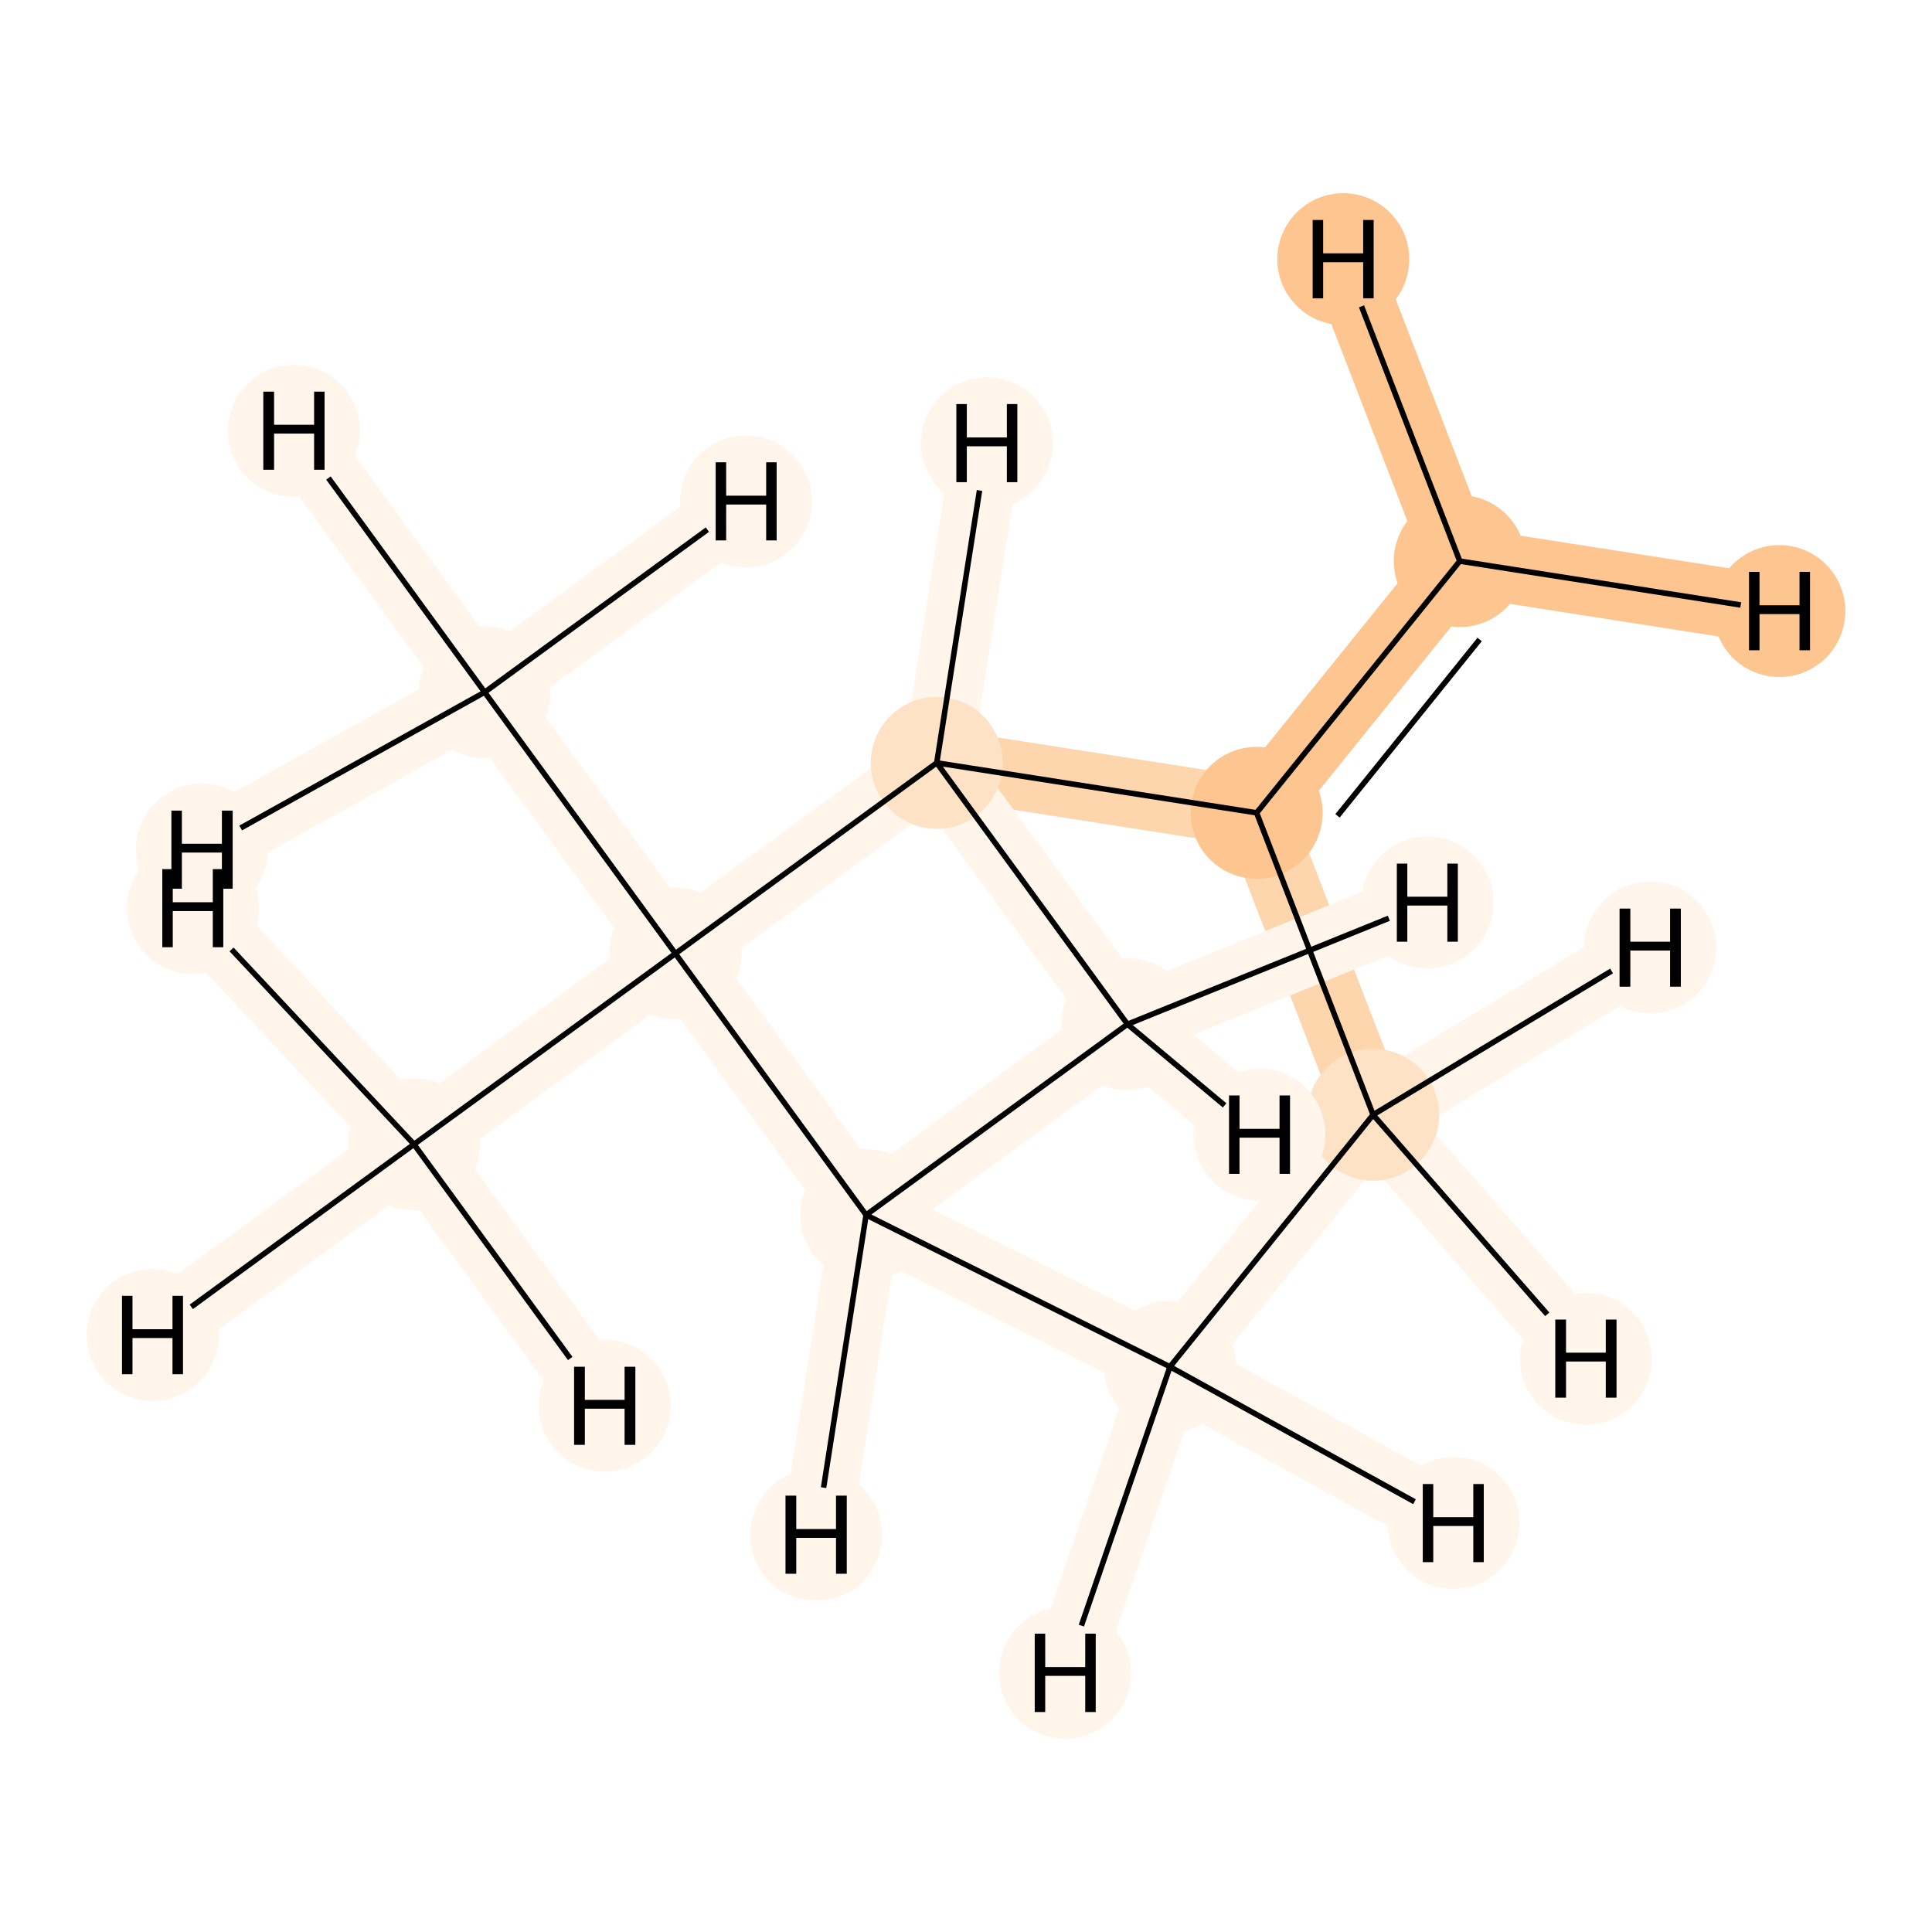 <?xml version='1.0' encoding='iso-8859-1'?>
<svg version='1.1' baseProfile='full'
              xmlns='http://www.w3.org/2000/svg'
                      xmlns:rdkit='http://www.rdkit.org/xml'
                      xmlns:xlink='http://www.w3.org/1999/xlink'
                  xml:space='preserve'
width='700px' height='700px' viewBox='0 0 700 700'>
<!-- END OF HEADER -->
<rect style='opacity:1.0;fill:#FFFFFF;stroke:none' width='700.0' height='700.0' x='0.0' y='0.0'> </rect>
<path d='M 528.9,203.3 L 455.3,294.5' style='fill:none;fill-rule:evenodd;stroke:#FDC590;stroke-width:25.0px;stroke-linecap:butt;stroke-linejoin:miter;stroke-opacity:1' />
<path d='M 528.9,203.3 L 644.7,221.4' style='fill:none;fill-rule:evenodd;stroke:#FDC590;stroke-width:25.0px;stroke-linecap:butt;stroke-linejoin:miter;stroke-opacity:1' />
<path d='M 528.9,203.3 L 486.7,93.9' style='fill:none;fill-rule:evenodd;stroke:#FDC590;stroke-width:25.0px;stroke-linecap:butt;stroke-linejoin:miter;stroke-opacity:1' />
<path d='M 455.3,294.5 L 497.5,403.9' style='fill:none;fill-rule:evenodd;stroke:#FDD6AE;stroke-width:25.0px;stroke-linecap:butt;stroke-linejoin:miter;stroke-opacity:1' />
<path d='M 455.3,294.5 L 339.4,276.4' style='fill:none;fill-rule:evenodd;stroke:#FDD6AE;stroke-width:25.0px;stroke-linecap:butt;stroke-linejoin:miter;stroke-opacity:1' />
<path d='M 497.5,403.9 L 423.9,495.2' style='fill:none;fill-rule:evenodd;stroke:#FFF5EB;stroke-width:25.0px;stroke-linecap:butt;stroke-linejoin:miter;stroke-opacity:1' />
<path d='M 497.5,403.9 L 597.9,343.3' style='fill:none;fill-rule:evenodd;stroke:#FFF5EB;stroke-width:25.0px;stroke-linecap:butt;stroke-linejoin:miter;stroke-opacity:1' />
<path d='M 497.5,403.9 L 574.6,492.3' style='fill:none;fill-rule:evenodd;stroke:#FFF5EB;stroke-width:25.0px;stroke-linecap:butt;stroke-linejoin:miter;stroke-opacity:1' />
<path d='M 423.9,495.2 L 313.8,440.2' style='fill:none;fill-rule:evenodd;stroke:#FFF5EB;stroke-width:25.0px;stroke-linecap:butt;stroke-linejoin:miter;stroke-opacity:1' />
<path d='M 423.9,495.2 L 526.6,551.8' style='fill:none;fill-rule:evenodd;stroke:#FFF5EB;stroke-width:25.0px;stroke-linecap:butt;stroke-linejoin:miter;stroke-opacity:1' />
<path d='M 423.9,495.2 L 385.9,606.1' style='fill:none;fill-rule:evenodd;stroke:#FFF5EB;stroke-width:25.0px;stroke-linecap:butt;stroke-linejoin:miter;stroke-opacity:1' />
<path d='M 313.8,440.2 L 408.5,371.1' style='fill:none;fill-rule:evenodd;stroke:#FFF5EB;stroke-width:25.0px;stroke-linecap:butt;stroke-linejoin:miter;stroke-opacity:1' />
<path d='M 313.8,440.2 L 244.7,345.5' style='fill:none;fill-rule:evenodd;stroke:#FFF5EB;stroke-width:25.0px;stroke-linecap:butt;stroke-linejoin:miter;stroke-opacity:1' />
<path d='M 313.8,440.2 L 295.7,556.1' style='fill:none;fill-rule:evenodd;stroke:#FFF5EB;stroke-width:25.0px;stroke-linecap:butt;stroke-linejoin:miter;stroke-opacity:1' />
<path d='M 408.5,371.1 L 339.4,276.4' style='fill:none;fill-rule:evenodd;stroke:#FFF5EB;stroke-width:25.0px;stroke-linecap:butt;stroke-linejoin:miter;stroke-opacity:1' />
<path d='M 408.5,371.1 L 517.2,327.0' style='fill:none;fill-rule:evenodd;stroke:#FFF5EB;stroke-width:25.0px;stroke-linecap:butt;stroke-linejoin:miter;stroke-opacity:1' />
<path d='M 408.5,371.1 L 456.3,411.1' style='fill:none;fill-rule:evenodd;stroke:#FFF5EB;stroke-width:25.0px;stroke-linecap:butt;stroke-linejoin:miter;stroke-opacity:1' />
<path d='M 339.4,276.4 L 244.7,345.5' style='fill:none;fill-rule:evenodd;stroke:#FFF5EB;stroke-width:25.0px;stroke-linecap:butt;stroke-linejoin:miter;stroke-opacity:1' />
<path d='M 339.4,276.4 L 357.6,160.6' style='fill:none;fill-rule:evenodd;stroke:#FFF5EB;stroke-width:25.0px;stroke-linecap:butt;stroke-linejoin:miter;stroke-opacity:1' />
<path d='M 244.7,345.5 L 150.0,414.6' style='fill:none;fill-rule:evenodd;stroke:#FFF5EB;stroke-width:25.0px;stroke-linecap:butt;stroke-linejoin:miter;stroke-opacity:1' />
<path d='M 244.7,345.5 L 175.6,250.8' style='fill:none;fill-rule:evenodd;stroke:#FFF5EB;stroke-width:25.0px;stroke-linecap:butt;stroke-linejoin:miter;stroke-opacity:1' />
<path d='M 150.0,414.6 L 55.3,483.7' style='fill:none;fill-rule:evenodd;stroke:#FFF5EB;stroke-width:25.0px;stroke-linecap:butt;stroke-linejoin:miter;stroke-opacity:1' />
<path d='M 150.0,414.6 L 69.9,329.0' style='fill:none;fill-rule:evenodd;stroke:#FFF5EB;stroke-width:25.0px;stroke-linecap:butt;stroke-linejoin:miter;stroke-opacity:1' />
<path d='M 150.0,414.6 L 219.1,509.3' style='fill:none;fill-rule:evenodd;stroke:#FFF5EB;stroke-width:25.0px;stroke-linecap:butt;stroke-linejoin:miter;stroke-opacity:1' />
<path d='M 175.6,250.8 L 106.5,156.1' style='fill:none;fill-rule:evenodd;stroke:#FFF5EB;stroke-width:25.0px;stroke-linecap:butt;stroke-linejoin:miter;stroke-opacity:1' />
<path d='M 175.6,250.8 L 73.2,307.8' style='fill:none;fill-rule:evenodd;stroke:#FFF5EB;stroke-width:25.0px;stroke-linecap:butt;stroke-linejoin:miter;stroke-opacity:1' />
<path d='M 175.6,250.8 L 270.3,181.7' style='fill:none;fill-rule:evenodd;stroke:#FFF5EB;stroke-width:25.0px;stroke-linecap:butt;stroke-linejoin:miter;stroke-opacity:1' />
<ellipse cx='528.9' cy='203.3' rx='23.4' ry='23.4'  style='fill:#FDC590;fill-rule:evenodd;stroke:#FDC590;stroke-width:1.0px;stroke-linecap:butt;stroke-linejoin:miter;stroke-opacity:1' />
<ellipse cx='455.3' cy='294.5' rx='23.4' ry='23.4'  style='fill:#FDC590;fill-rule:evenodd;stroke:#FDC590;stroke-width:1.0px;stroke-linecap:butt;stroke-linejoin:miter;stroke-opacity:1' />
<ellipse cx='497.5' cy='403.9' rx='23.4' ry='23.4'  style='fill:#FDE2C6;fill-rule:evenodd;stroke:#FDE2C6;stroke-width:1.0px;stroke-linecap:butt;stroke-linejoin:miter;stroke-opacity:1' />
<ellipse cx='423.9' cy='495.2' rx='23.4' ry='23.4'  style='fill:#FFF5EB;fill-rule:evenodd;stroke:#FFF5EB;stroke-width:1.0px;stroke-linecap:butt;stroke-linejoin:miter;stroke-opacity:1' />
<ellipse cx='313.8' cy='440.2' rx='23.4' ry='23.4'  style='fill:#FFF5EB;fill-rule:evenodd;stroke:#FFF5EB;stroke-width:1.0px;stroke-linecap:butt;stroke-linejoin:miter;stroke-opacity:1' />
<ellipse cx='408.5' cy='371.1' rx='23.4' ry='23.4'  style='fill:#FFF5EB;fill-rule:evenodd;stroke:#FFF5EB;stroke-width:1.0px;stroke-linecap:butt;stroke-linejoin:miter;stroke-opacity:1' />
<ellipse cx='339.4' cy='276.4' rx='23.4' ry='23.4'  style='fill:#FDE2C6;fill-rule:evenodd;stroke:#FDE2C6;stroke-width:1.0px;stroke-linecap:butt;stroke-linejoin:miter;stroke-opacity:1' />
<ellipse cx='244.7' cy='345.5' rx='23.4' ry='23.4'  style='fill:#FFF5EB;fill-rule:evenodd;stroke:#FFF5EB;stroke-width:1.0px;stroke-linecap:butt;stroke-linejoin:miter;stroke-opacity:1' />
<ellipse cx='150.0' cy='414.6' rx='23.4' ry='23.4'  style='fill:#FFF5EB;fill-rule:evenodd;stroke:#FFF5EB;stroke-width:1.0px;stroke-linecap:butt;stroke-linejoin:miter;stroke-opacity:1' />
<ellipse cx='175.6' cy='250.8' rx='23.4' ry='23.4'  style='fill:#FFF5EB;fill-rule:evenodd;stroke:#FFF5EB;stroke-width:1.0px;stroke-linecap:butt;stroke-linejoin:miter;stroke-opacity:1' />
<ellipse cx='644.7' cy='221.4' rx='23.4' ry='23.4'  style='fill:#FDC590;fill-rule:evenodd;stroke:#FDC590;stroke-width:1.0px;stroke-linecap:butt;stroke-linejoin:miter;stroke-opacity:1' />
<ellipse cx='486.7' cy='93.9' rx='23.4' ry='23.4'  style='fill:#FDC590;fill-rule:evenodd;stroke:#FDC590;stroke-width:1.0px;stroke-linecap:butt;stroke-linejoin:miter;stroke-opacity:1' />
<ellipse cx='597.9' cy='343.3' rx='23.4' ry='23.4'  style='fill:#FFF5EB;fill-rule:evenodd;stroke:#FFF5EB;stroke-width:1.0px;stroke-linecap:butt;stroke-linejoin:miter;stroke-opacity:1' />
<ellipse cx='574.6' cy='492.3' rx='23.4' ry='23.4'  style='fill:#FFF5EB;fill-rule:evenodd;stroke:#FFF5EB;stroke-width:1.0px;stroke-linecap:butt;stroke-linejoin:miter;stroke-opacity:1' />
<ellipse cx='526.6' cy='551.8' rx='23.4' ry='23.4'  style='fill:#FFF5EB;fill-rule:evenodd;stroke:#FFF5EB;stroke-width:1.0px;stroke-linecap:butt;stroke-linejoin:miter;stroke-opacity:1' />
<ellipse cx='385.9' cy='606.1' rx='23.4' ry='23.4'  style='fill:#FFF5EB;fill-rule:evenodd;stroke:#FFF5EB;stroke-width:1.0px;stroke-linecap:butt;stroke-linejoin:miter;stroke-opacity:1' />
<ellipse cx='295.7' cy='556.1' rx='23.4' ry='23.4'  style='fill:#FFF5EB;fill-rule:evenodd;stroke:#FFF5EB;stroke-width:1.0px;stroke-linecap:butt;stroke-linejoin:miter;stroke-opacity:1' />
<ellipse cx='517.2' cy='327.0' rx='23.4' ry='23.4'  style='fill:#FFF5EB;fill-rule:evenodd;stroke:#FFF5EB;stroke-width:1.0px;stroke-linecap:butt;stroke-linejoin:miter;stroke-opacity:1' />
<ellipse cx='456.3' cy='411.1' rx='23.4' ry='23.4'  style='fill:#FFF5EB;fill-rule:evenodd;stroke:#FFF5EB;stroke-width:1.0px;stroke-linecap:butt;stroke-linejoin:miter;stroke-opacity:1' />
<ellipse cx='357.6' cy='160.6' rx='23.4' ry='23.4'  style='fill:#FFF5EB;fill-rule:evenodd;stroke:#FFF5EB;stroke-width:1.0px;stroke-linecap:butt;stroke-linejoin:miter;stroke-opacity:1' />
<ellipse cx='55.3' cy='483.7' rx='23.4' ry='23.4'  style='fill:#FFF5EB;fill-rule:evenodd;stroke:#FFF5EB;stroke-width:1.0px;stroke-linecap:butt;stroke-linejoin:miter;stroke-opacity:1' />
<ellipse cx='69.9' cy='329.0' rx='23.4' ry='23.4'  style='fill:#FFF5EB;fill-rule:evenodd;stroke:#FFF5EB;stroke-width:1.0px;stroke-linecap:butt;stroke-linejoin:miter;stroke-opacity:1' />
<ellipse cx='219.1' cy='509.3' rx='23.4' ry='23.4'  style='fill:#FFF5EB;fill-rule:evenodd;stroke:#FFF5EB;stroke-width:1.0px;stroke-linecap:butt;stroke-linejoin:miter;stroke-opacity:1' />
<ellipse cx='106.5' cy='156.1' rx='23.4' ry='23.4'  style='fill:#FFF5EB;fill-rule:evenodd;stroke:#FFF5EB;stroke-width:1.0px;stroke-linecap:butt;stroke-linejoin:miter;stroke-opacity:1' />
<ellipse cx='73.2' cy='307.8' rx='23.4' ry='23.4'  style='fill:#FFF5EB;fill-rule:evenodd;stroke:#FFF5EB;stroke-width:1.0px;stroke-linecap:butt;stroke-linejoin:miter;stroke-opacity:1' />
<ellipse cx='270.3' cy='181.7' rx='23.4' ry='23.4'  style='fill:#FFF5EB;fill-rule:evenodd;stroke:#FFF5EB;stroke-width:1.0px;stroke-linecap:butt;stroke-linejoin:miter;stroke-opacity:1' />
<path class='bond-0 atom-0 atom-1' d='M 528.9,203.3 L 455.3,294.5' style='fill:none;fill-rule:evenodd;stroke:#000000;stroke-width:2.0px;stroke-linecap:butt;stroke-linejoin:miter;stroke-opacity:1' />
<path class='bond-0 atom-0 atom-1' d='M 536.1,231.7 L 484.6,295.6' style='fill:none;fill-rule:evenodd;stroke:#000000;stroke-width:2.0px;stroke-linecap:butt;stroke-linejoin:miter;stroke-opacity:1' />
<path class='bond-11 atom-0 atom-10' d='M 528.9,203.3 L 630.7,219.2' style='fill:none;fill-rule:evenodd;stroke:#000000;stroke-width:2.0px;stroke-linecap:butt;stroke-linejoin:miter;stroke-opacity:1' />
<path class='bond-12 atom-0 atom-11' d='M 528.9,203.3 L 493.3,111.0' style='fill:none;fill-rule:evenodd;stroke:#000000;stroke-width:2.0px;stroke-linecap:butt;stroke-linejoin:miter;stroke-opacity:1' />
<path class='bond-1 atom-1 atom-2' d='M 455.3,294.5 L 497.5,403.9' style='fill:none;fill-rule:evenodd;stroke:#000000;stroke-width:2.0px;stroke-linecap:butt;stroke-linejoin:miter;stroke-opacity:1' />
<path class='bond-9 atom-6 atom-1' d='M 339.4,276.4 L 455.3,294.5' style='fill:none;fill-rule:evenodd;stroke:#000000;stroke-width:2.0px;stroke-linecap:butt;stroke-linejoin:miter;stroke-opacity:1' />
<path class='bond-2 atom-2 atom-3' d='M 497.5,403.9 L 423.9,495.2' style='fill:none;fill-rule:evenodd;stroke:#000000;stroke-width:2.0px;stroke-linecap:butt;stroke-linejoin:miter;stroke-opacity:1' />
<path class='bond-13 atom-2 atom-12' d='M 497.5,403.9 L 583.9,351.8' style='fill:none;fill-rule:evenodd;stroke:#000000;stroke-width:2.0px;stroke-linecap:butt;stroke-linejoin:miter;stroke-opacity:1' />
<path class='bond-14 atom-2 atom-13' d='M 497.5,403.9 L 560.6,476.2' style='fill:none;fill-rule:evenodd;stroke:#000000;stroke-width:2.0px;stroke-linecap:butt;stroke-linejoin:miter;stroke-opacity:1' />
<path class='bond-3 atom-3 atom-4' d='M 423.9,495.2 L 313.8,440.2' style='fill:none;fill-rule:evenodd;stroke:#000000;stroke-width:2.0px;stroke-linecap:butt;stroke-linejoin:miter;stroke-opacity:1' />
<path class='bond-15 atom-3 atom-14' d='M 423.9,495.2 L 512.5,544.1' style='fill:none;fill-rule:evenodd;stroke:#000000;stroke-width:2.0px;stroke-linecap:butt;stroke-linejoin:miter;stroke-opacity:1' />
<path class='bond-16 atom-3 atom-15' d='M 423.9,495.2 L 391.8,589.0' style='fill:none;fill-rule:evenodd;stroke:#000000;stroke-width:2.0px;stroke-linecap:butt;stroke-linejoin:miter;stroke-opacity:1' />
<path class='bond-4 atom-4 atom-5' d='M 313.8,440.2 L 408.5,371.1' style='fill:none;fill-rule:evenodd;stroke:#000000;stroke-width:2.0px;stroke-linecap:butt;stroke-linejoin:miter;stroke-opacity:1' />
<path class='bond-10 atom-7 atom-4' d='M 244.7,345.5 L 313.8,440.2' style='fill:none;fill-rule:evenodd;stroke:#000000;stroke-width:2.0px;stroke-linecap:butt;stroke-linejoin:miter;stroke-opacity:1' />
<path class='bond-17 atom-4 atom-16' d='M 313.8,440.2 L 298.4,539.0' style='fill:none;fill-rule:evenodd;stroke:#000000;stroke-width:2.0px;stroke-linecap:butt;stroke-linejoin:miter;stroke-opacity:1' />
<path class='bond-5 atom-5 atom-6' d='M 408.5,371.1 L 339.4,276.4' style='fill:none;fill-rule:evenodd;stroke:#000000;stroke-width:2.0px;stroke-linecap:butt;stroke-linejoin:miter;stroke-opacity:1' />
<path class='bond-18 atom-5 atom-17' d='M 408.5,371.1 L 503.2,332.7' style='fill:none;fill-rule:evenodd;stroke:#000000;stroke-width:2.0px;stroke-linecap:butt;stroke-linejoin:miter;stroke-opacity:1' />
<path class='bond-19 atom-5 atom-18' d='M 408.5,371.1 L 443.7,400.5' style='fill:none;fill-rule:evenodd;stroke:#000000;stroke-width:2.0px;stroke-linecap:butt;stroke-linejoin:miter;stroke-opacity:1' />
<path class='bond-6 atom-6 atom-7' d='M 339.4,276.4 L 244.7,345.5' style='fill:none;fill-rule:evenodd;stroke:#000000;stroke-width:2.0px;stroke-linecap:butt;stroke-linejoin:miter;stroke-opacity:1' />
<path class='bond-20 atom-6 atom-19' d='M 339.4,276.4 L 354.9,177.7' style='fill:none;fill-rule:evenodd;stroke:#000000;stroke-width:2.0px;stroke-linecap:butt;stroke-linejoin:miter;stroke-opacity:1' />
<path class='bond-7 atom-7 atom-8' d='M 244.7,345.5 L 150.0,414.6' style='fill:none;fill-rule:evenodd;stroke:#000000;stroke-width:2.0px;stroke-linecap:butt;stroke-linejoin:miter;stroke-opacity:1' />
<path class='bond-8 atom-7 atom-9' d='M 244.7,345.5 L 175.6,250.8' style='fill:none;fill-rule:evenodd;stroke:#000000;stroke-width:2.0px;stroke-linecap:butt;stroke-linejoin:miter;stroke-opacity:1' />
<path class='bond-21 atom-8 atom-20' d='M 150.0,414.6 L 69.3,473.5' style='fill:none;fill-rule:evenodd;stroke:#000000;stroke-width:2.0px;stroke-linecap:butt;stroke-linejoin:miter;stroke-opacity:1' />
<path class='bond-22 atom-8 atom-21' d='M 150.0,414.6 L 83.9,344.0' style='fill:none;fill-rule:evenodd;stroke:#000000;stroke-width:2.0px;stroke-linecap:butt;stroke-linejoin:miter;stroke-opacity:1' />
<path class='bond-23 atom-8 atom-22' d='M 150.0,414.6 L 206.6,492.2' style='fill:none;fill-rule:evenodd;stroke:#000000;stroke-width:2.0px;stroke-linecap:butt;stroke-linejoin:miter;stroke-opacity:1' />
<path class='bond-24 atom-9 atom-23' d='M 175.6,250.8 L 119.0,173.2' style='fill:none;fill-rule:evenodd;stroke:#000000;stroke-width:2.0px;stroke-linecap:butt;stroke-linejoin:miter;stroke-opacity:1' />
<path class='bond-25 atom-9 atom-24' d='M 175.6,250.8 L 87.2,300.0' style='fill:none;fill-rule:evenodd;stroke:#000000;stroke-width:2.0px;stroke-linecap:butt;stroke-linejoin:miter;stroke-opacity:1' />
<path class='bond-26 atom-9 atom-25' d='M 175.6,250.8 L 256.3,191.9' style='fill:none;fill-rule:evenodd;stroke:#000000;stroke-width:2.0px;stroke-linecap:butt;stroke-linejoin:miter;stroke-opacity:1' />
<path  class='atom-10' d='M 633.7 207.2
L 637.5 207.2
L 637.5 219.3
L 652.0 219.3
L 652.0 207.2
L 655.8 207.2
L 655.8 235.6
L 652.0 235.6
L 652.0 222.5
L 637.5 222.5
L 637.5 235.6
L 633.7 235.6
L 633.7 207.2
' fill='#000000'/>
<path  class='atom-11' d='M 475.6 79.7
L 479.4 79.7
L 479.4 91.8
L 493.9 91.8
L 493.9 79.7
L 497.7 79.7
L 497.7 108.1
L 493.9 108.1
L 493.9 95.0
L 479.4 95.0
L 479.4 108.1
L 475.6 108.1
L 475.6 79.7
' fill='#000000'/>
<path  class='atom-12' d='M 586.8 329.2
L 590.7 329.2
L 590.7 341.2
L 605.1 341.2
L 605.1 329.2
L 609.0 329.2
L 609.0 357.5
L 605.1 357.5
L 605.1 344.4
L 590.7 344.4
L 590.7 357.5
L 586.8 357.5
L 586.8 329.2
' fill='#000000'/>
<path  class='atom-13' d='M 563.5 478.1
L 567.4 478.1
L 567.4 490.1
L 581.8 490.1
L 581.8 478.1
L 585.7 478.1
L 585.7 506.4
L 581.8 506.4
L 581.8 493.3
L 567.4 493.3
L 567.4 506.4
L 563.5 506.4
L 563.5 478.1
' fill='#000000'/>
<path  class='atom-14' d='M 515.5 537.7
L 519.3 537.7
L 519.3 549.7
L 533.8 549.7
L 533.8 537.7
L 537.6 537.7
L 537.6 566.0
L 533.8 566.0
L 533.8 552.9
L 519.3 552.9
L 519.3 566.0
L 515.5 566.0
L 515.5 537.7
' fill='#000000'/>
<path  class='atom-15' d='M 374.9 591.9
L 378.7 591.9
L 378.7 604.0
L 393.2 604.0
L 393.2 591.9
L 397.0 591.9
L 397.0 620.3
L 393.2 620.3
L 393.2 607.2
L 378.7 607.2
L 378.7 620.3
L 374.9 620.3
L 374.9 591.9
' fill='#000000'/>
<path  class='atom-16' d='M 284.6 541.9
L 288.5 541.9
L 288.5 554.0
L 302.9 554.0
L 302.9 541.9
L 306.8 541.9
L 306.8 570.2
L 302.9 570.2
L 302.9 557.2
L 288.5 557.2
L 288.5 570.2
L 284.6 570.2
L 284.6 541.9
' fill='#000000'/>
<path  class='atom-17' d='M 506.1 312.9
L 509.9 312.9
L 509.9 324.9
L 524.4 324.9
L 524.4 312.9
L 528.2 312.9
L 528.2 341.2
L 524.4 341.2
L 524.4 328.1
L 509.9 328.1
L 509.9 341.2
L 506.1 341.2
L 506.1 312.9
' fill='#000000'/>
<path  class='atom-18' d='M 445.3 396.9
L 449.1 396.9
L 449.1 409.0
L 463.6 409.0
L 463.6 396.9
L 467.4 396.9
L 467.4 425.3
L 463.6 425.3
L 463.6 412.2
L 449.1 412.2
L 449.1 425.3
L 445.3 425.3
L 445.3 396.9
' fill='#000000'/>
<path  class='atom-19' d='M 346.5 146.4
L 350.3 146.4
L 350.3 158.5
L 364.8 158.5
L 364.8 146.4
L 368.6 146.4
L 368.6 174.7
L 364.8 174.7
L 364.8 161.7
L 350.3 161.7
L 350.3 174.7
L 346.5 174.7
L 346.5 146.4
' fill='#000000'/>
<path  class='atom-20' d='M 44.2 469.5
L 48.0 469.5
L 48.0 481.6
L 62.5 481.6
L 62.5 469.5
L 66.3 469.5
L 66.3 497.9
L 62.5 497.9
L 62.5 484.8
L 48.0 484.8
L 48.0 497.9
L 44.2 497.9
L 44.2 469.5
' fill='#000000'/>
<path  class='atom-21' d='M 58.8 314.9
L 62.6 314.9
L 62.6 326.9
L 77.1 326.9
L 77.1 314.9
L 80.9 314.9
L 80.9 343.2
L 77.1 343.2
L 77.1 330.1
L 62.6 330.1
L 62.6 343.2
L 58.8 343.2
L 58.8 314.9
' fill='#000000'/>
<path  class='atom-22' d='M 208.0 495.2
L 211.9 495.2
L 211.9 507.2
L 226.3 507.2
L 226.3 495.2
L 230.2 495.2
L 230.2 523.5
L 226.3 523.5
L 226.3 510.4
L 211.9 510.4
L 211.9 523.5
L 208.0 523.5
L 208.0 495.2
' fill='#000000'/>
<path  class='atom-23' d='M 95.4 141.9
L 99.3 141.9
L 99.3 153.9
L 113.8 153.9
L 113.8 141.9
L 117.6 141.9
L 117.6 170.2
L 113.8 170.2
L 113.8 157.1
L 99.3 157.1
L 99.3 170.2
L 95.4 170.2
L 95.4 141.9
' fill='#000000'/>
<path  class='atom-24' d='M 62.1 293.7
L 65.9 293.7
L 65.9 305.7
L 80.4 305.7
L 80.4 293.7
L 84.3 293.7
L 84.3 322.0
L 80.4 322.0
L 80.4 308.9
L 65.9 308.9
L 65.9 322.0
L 62.1 322.0
L 62.1 293.7
' fill='#000000'/>
<path  class='atom-25' d='M 259.3 167.5
L 263.1 167.5
L 263.1 179.6
L 277.6 179.6
L 277.6 167.5
L 281.4 167.5
L 281.4 195.8
L 277.6 195.8
L 277.6 182.8
L 263.1 182.8
L 263.1 195.8
L 259.3 195.8
L 259.3 167.5
' fill='#000000'/>
</svg>
